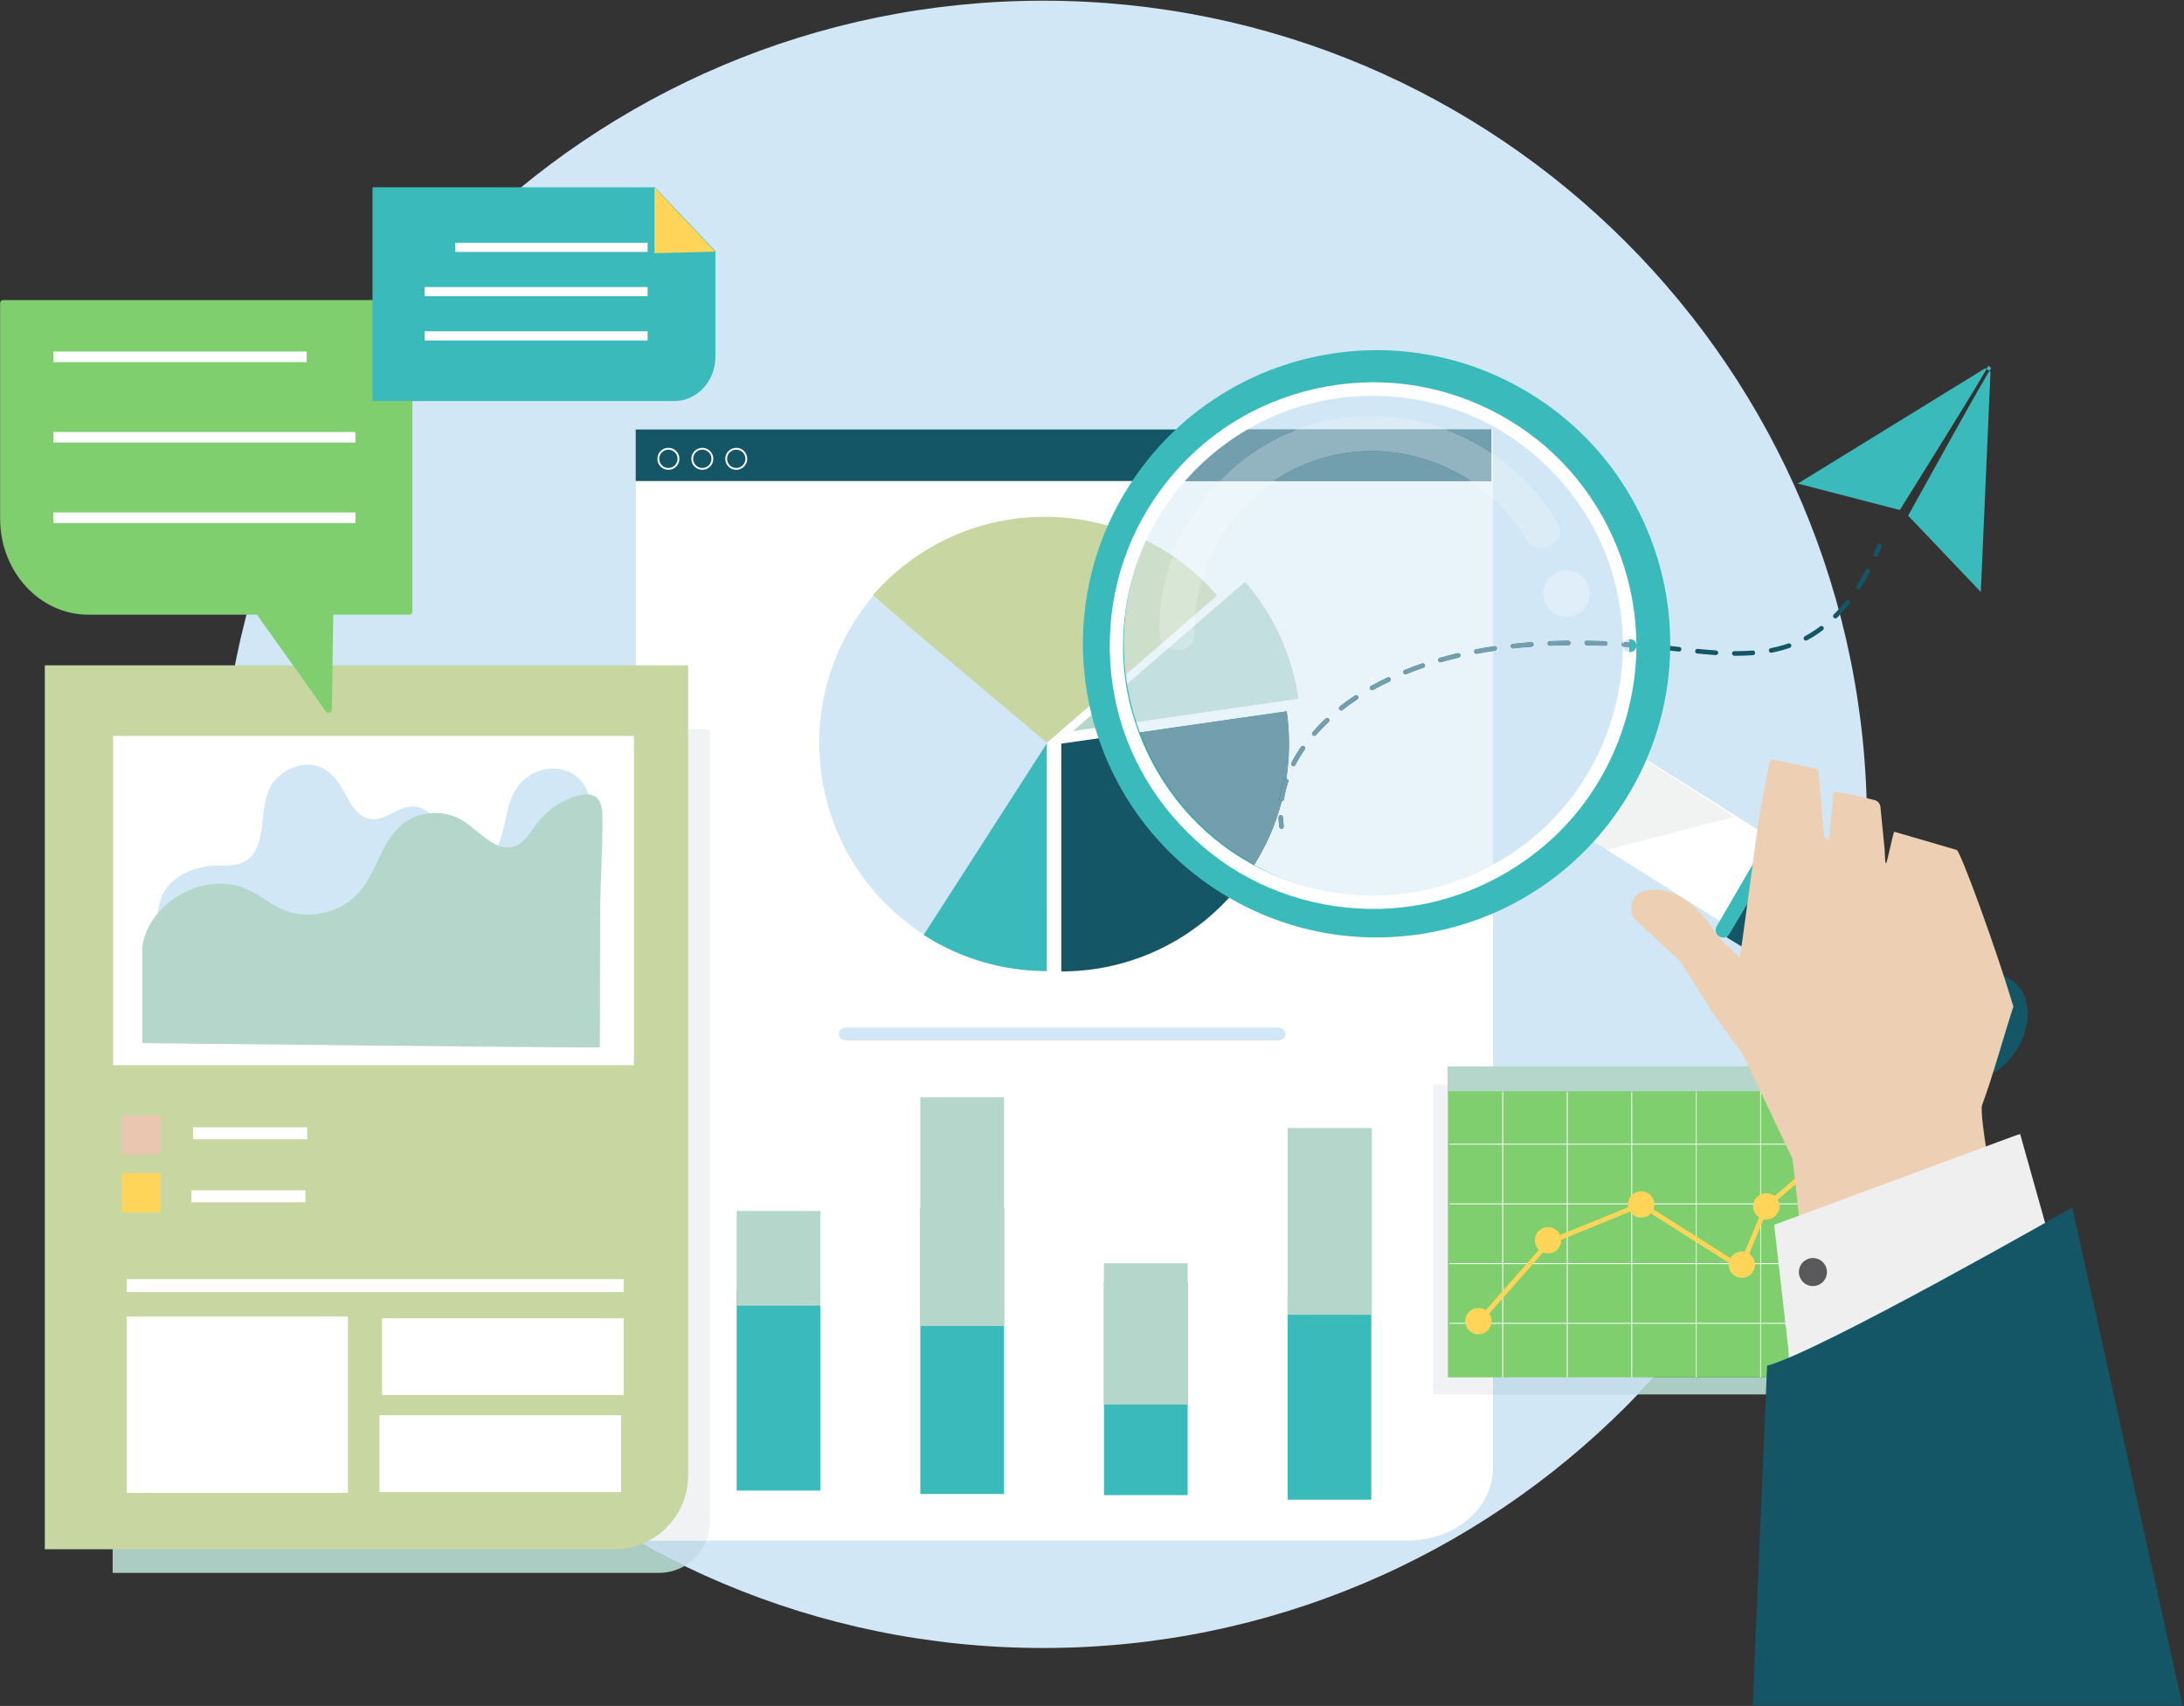 <?xml version="1.0" encoding="UTF-8"?>
<svg width="1412px" height="1103px" viewBox="0 0 1412 1103" version="1.1" xmlns="http://www.w3.org/2000/svg" xmlns:xlink="http://www.w3.org/1999/xlink">
    <rect x="0" y="0" width="1412" height="1103" fill="#333333" stroke="none"/>
    <!-- Generator: Sketch 52.2 (67145) - http://www.bohemiancoding.com/sketch -->
    <title>59914</title>
    <desc>Created with Sketch.</desc>
    <defs>
        <polygon id="path-1" points="0.12 0.088 278.12 0.088 278.12 369.94 0.12 369.94"></polygon>
    </defs>
    <g id="Page-1" stroke="none" stroke-width="1" fill="none" fill-rule="evenodd">
        <g id="59914">
            <path d="M1207.05,533 C1207.05,827.121 968.62,1065.55 674.5,1065.55 C380.379,1065.55 141.947,827.121 141.947,533 C141.947,238.879 380.379,0.447 674.5,0.447 C968.62,0.447 1207.05,238.879 1207.05,533" id="Fill-3" fill="#D1E7F5"></path>
            <path d="M910.39,996.05 L411.12,996.05 L411.12,277.671 L965.24,277.671 L965.24,949.259 C965.24,975.1 940.68,996.05 910.39,996.05" id="Fill-4" fill="#FFFFFF"></path>
            <polygon id="Fill-5" fill="#145566" points="410.991 311.023 964.19 311.023 964.19 277.671 410.991 277.671"></polygon>
            <path d="M825.51,672.75 C832.97,672.75 832.97,664.315 825.51,664.315 C732.952,664.315 640.394,664.315 547.837,664.315 C540.375,664.315 540.375,672.75 547.837,672.75 L825.51,672.75" id="Fill-6" fill="#D1E7F5"></path>
            <path d="M675.533,334.155 C631.04,334.155 591.219,353.859 564.224,384.993 L675.533,481.442 L786.842,384.993 C759.846,353.859 720.025,334.155 675.533,334.155" id="Fill-7" fill="#C8D6A1"></path>
            <path d="M831.92,459.858 L686.143,480.818 L686.143,628.106 C767.553,628.106 833.43,562.23 833.43,480.818 C833.43,473.698 832.9,466.707 831.92,459.858" id="Fill-8" fill="#145566"></path>
            <path d="M564.381,385.481 C511.91,447.726 519.819,540.554 582.066,593.024 C587.51,597.614 593.199,601.712 599.064,605.381 L676.996,480.409 L564.381,385.481" id="Fill-9" fill="#D1E7F5"></path>
            <path d="M676.794,627.895 C649.194,627.902 621.501,620.197 597.171,604.505 L676.809,480.613 L676.794,627.895" id="Fill-10" fill="#3ABABA"></path>
            <path d="M839.41,451.745 C835.34,423.082 823.02,397.108 804.941,376.256 L693.632,472.705 L839.41,451.745" id="Fill-11" fill="#B5D6CA"></path>
            <polygon id="Fill-12" fill="#3ABABA" points="476.266 963.77 530.374 963.77 530.374 833.447 476.266 833.447"></polygon>
            <polygon id="Fill-13" fill="#B5D6CA" points="476.266 844.226 530.374 844.226 530.374 782.982 476.266 782.982"></polygon>
            <polygon id="Fill-14" fill="#3ABABA" points="832.47 969.65 886.58 969.65 886.58 839.327 832.47 839.327"></polygon>
            <polygon id="Fill-15" fill="#B5D6CA" points="832.47 850.106 886.93 850.106 886.93 729.333 832.47 729.333"></polygon>
            <polygon id="Fill-16" fill="#3ABABA" points="713.737 966.71 767.845 966.71 767.845 829.037 713.737 829.037"></polygon>
            <polygon id="Fill-17" fill="#B5D6CA" points="713.737 908.165 767.845 908.165 767.845 816.789 713.737 816.789"></polygon>
            <polygon id="Fill-18" fill="#3ABABA" points="595.002 965.98 649.109 965.98 649.109 781.084 595.002 781.084"></polygon>
            <polygon id="Fill-19" fill="#B5D6CA" points="595.002 857.375 649.109 857.375 649.109 709.49 595.002 709.49"></polygon>
            <path d="M432.126,290.734 C428.857,290.734 426.197,293.394 426.197,296.663 C426.197,299.933 428.857,302.593 432.126,302.593 C435.396,302.593 438.056,299.933 438.056,296.663 C438.056,293.394 435.396,290.734 432.126,290.734 Z M432.126,303.779 C428.203,303.779 425.011,300.587 425.011,296.663 C425.011,292.74 428.203,289.548 432.126,289.548 C436.05,289.548 439.242,292.74 439.242,296.663 C439.242,300.587 436.05,303.779 432.126,303.779 Z" id="Fill-20" fill="#FFFFFF"></path>
            <path d="M454.065,290.734 C450.796,290.734 448.136,293.394 448.136,296.663 C448.136,299.933 450.796,302.593 454.065,302.593 C457.335,302.593 459.995,299.933 459.995,296.663 C459.995,293.394 457.335,290.734 454.065,290.734 Z M454.065,303.779 C450.142,303.779 446.95,300.587 446.95,296.663 C446.95,292.74 450.142,289.548 454.065,289.548 C457.989,289.548 461.181,292.74 461.181,296.663 C461.181,300.587 457.989,303.779 454.065,303.779 Z" id="Fill-21" fill="#FFFFFF"></path>
            <path d="M476.005,290.734 C472.735,290.734 470.075,293.394 470.075,296.663 C470.075,299.933 472.735,302.593 476.005,302.593 C479.274,302.593 481.934,299.933 481.934,296.663 C481.934,293.394 479.274,290.734 476.005,290.734 Z M476.005,303.779 C472.081,303.779 468.889,300.587 468.889,296.663 C468.889,292.74 472.081,289.548 476.005,289.548 C479.928,289.548 483.12,292.74 483.12,296.663 C483.12,300.587 479.928,303.779 476.005,303.779 Z" id="Fill-22" fill="#FFFFFF"></path>
            <path d="M426.039,1016.97 L72.83,1016.97 L72.83,471.468 L145.463,471.468 C143.142,491.652 141.947,512.194 141.947,533 C141.947,731.312 250.345,904.309 411.12,995.97 L411.12,996.05 L411.258,996.05 C421.476,1001.87 431.915,1007.37 442.542,1012.52 C437.695,1015.35 432.056,1016.97 426.039,1016.97" id="Fill-23" fill="#ABCCC3"></path>
            <path d="M442.542,1012.52 C431.915,1007.37 421.476,1001.87 411.258,996.05 L456.62,996.05 C453.917,1003 448.913,1008.8 442.542,1012.52 M411.12,995.97 C250.345,904.309 141.947,731.312 141.947,533 C141.947,512.194 143.142,491.652 145.463,471.468 L411.12,471.468 L411.12,995.97" id="Fill-24" fill="#C5DCEB"></path>
            <path d="M456.62,996.05 L411.12,996.05 L411.12,471.468 L458.838,471.468 L458.838,984.17 C458.838,988.36 458.052,992.37 456.62,996.05" id="Fill-25" fill="#F0F2F4"></path>
            <path d="M397.11,1001.71 L28.972,1001.71 L28.972,430.198 L444.901,430.198 L444.901,953.92 C444.901,980.31 423.504,1001.71 397.11,1001.71" id="Fill-26" fill="#C8D6A1"></path>
            <polygon id="Fill-27" fill="#FFFFFF" points="73.117 688.748 409.821 688.748 409.821 475.832 73.117 475.832"></polygon>
            <path d="M286.41,549.675 C287.806,552.491 290.224,554.9 294.8,556.608 C303.326,559.791 314.788,557.493 319.703,550.355 C327.919,538.421 325.609,521.343 334.45,508.944 C338.037,503.912 343.51,499.831 349.959,497.992 C356.408,496.152 363.809,496.691 369.548,499.852 C378.897,505.002 382.132,515.643 382.223,525.3 C382.398,543.848 379.805,563.021 376.464,581.324 C374.847,590.18 372.358,599.279 365.939,606.277 C357.233,615.767 342.898,619.72 329.19,621.832 C294.504,627.178 258.928,623.91 223.908,620.628 C195.739,617.988 167.57,615.348 139.401,612.708 C131.461,611.964 108.08,613.165 103.326,607.663 C98.684,602.291 102.332,584.083 105.047,578.465 C111.092,565.95 127.629,558.888 143.149,559.682 C178.158,561.474 164.319,524.914 175.524,507.554 C181.477,498.332 194.586,491.704 205.877,495.547 C216.645,499.213 221.142,510.021 226.449,518.991 C229.204,523.648 233.118,528.475 239.007,529.483 C249.019,531.195 257.372,521.018 267.565,521.408 C273.601,521.64 278.736,525.713 281.342,530.475 C284.887,536.952 283.65,544.109 286.41,549.675" id="Fill-28" fill="#D1E7F5"></path>
            <path d="M387.815,677.195 C387.8,677.194 387.87,661.87 387.873,661.028 C387.955,638.16 387.952,615.29 387.98,592.421 C388.007,570.57 389.808,548.727 389.454,526.931 C389.296,516.848 384.94,511.578 374.321,514.283 C363.867,516.945 354.303,523.15 347.723,531.712 C343.266,537.511 339.561,544.773 332.63,547.108 C320.242,551.283 310.106,537.33 298.982,530.465 C287.003,523.074 270.329,524.318 259.581,533.406 C246.592,544.39 243.613,563.38 232.621,576.362 C220.522,590.65 198.545,595.487 181.566,587.599 C174.591,584.358 168.596,579.309 161.721,575.862 C134.453,562.193 96.542,581.861 92.017,612.025 L92.017,674.444 C92.017,674.444 388.365,677.745 387.815,677.195" id="Fill-29" fill="#B5D6CA"></path>
            <polygon id="Fill-30" fill="#EAC5B0" points="78.619 746.516 103.927 746.516 103.927 721.208 78.619 721.208"></polygon>
            <polygon id="Fill-31" fill="#FFD559" points="78.619 783.928 103.927 783.928 103.927 758.62 78.619 758.62"></polygon>
            <polygon id="Fill-32" fill="#FFFFFF" points="124.833 736.613 198.556 736.613 198.556 728.911 124.833 728.911"></polygon>
            <polygon id="Fill-33" fill="#FFFFFF" points="123.733 777.326 197.456 777.326 197.456 769.623 123.733 769.623"></polygon>
            <polygon id="Fill-34" fill="#FFFFFF" points="81.92 835.403 403.219 835.403 403.219 827.081 81.92 827.081"></polygon>
            <polygon id="Fill-35" fill="#FFFFFF" points="81.92 965.28 224.964 965.28 224.964 851.255 81.92 851.255"></polygon>
            <polygon id="Fill-36" fill="#FFFFFF" points="246.971 902.008 403.219 902.008 403.219 852.355 246.971 852.355"></polygon>
            <polygon id="Fill-37" fill="#FFFFFF" points="245.32 964.73 401.569 964.73 401.569 915.075 245.32 915.075"></polygon>
            <path d="M264.78,194.015 L1.904,194.015 C0.891,194.015 0.07,194.909 0.07,196.013 L0.07,335.273 C0.07,369.606 25.613,397.438 57.124,397.438 L166.119,397.438 L210.685,459.964 C211.877,461.636 214.511,460.815 214.541,458.762 L215.456,397.438 L264.78,397.438 C265.793,397.438 266.614,396.543 266.614,395.44 L266.614,196.013 C266.614,194.909 265.793,194.015 264.78,194.015" id="Fill-38" fill="#7FCF6F"></path>
            <polygon id="Fill-39" fill="#FFFFFF" points="34.494 234.117 198.24 234.117 198.24 227.295 34.494 227.295"></polygon>
            <polygon id="Fill-40" fill="#FFFFFF" points="34.494 286.141 229.795 286.141 229.795 279.318 34.494 279.318"></polygon>
            <polygon id="Fill-41" fill="#FFFFFF" points="34.494 338.164 229.795 338.164 229.795 331.341 34.494 331.341"></polygon>
            <path d="M435.812,259.307 L240.835,259.307 L240.835,121.096 L423.413,121.096 L462.515,162.395 L462.515,230.768 C462.515,246.53 450.56,259.307 435.812,259.307" id="Fill-42" fill="#3ABABA"></path>
            <polyline id="Fill-43" fill="#FFD559" points="462.361 162.724 423.105 163.711 423.105 121.096 462.361 162.724"></polyline>
            <polygon id="Fill-44" fill="#FFFFFF" points="294.305 162.889 418.692 162.889 418.692 156.965 294.305 156.965"></polygon>
            <polygon id="Fill-45" fill="#FFFFFF" points="274.6 191.518 418.692 191.518 418.692 185.595 274.6 185.595"></polygon>
            <polygon id="Fill-46" fill="#FFFFFF" points="274.6 220.148 418.692 220.148 418.692 214.224 274.6 214.224"></polygon>
            <path d="M828.54,535.95 C827.8,535.95 827.16,535.406 827.06,534.654 C826.78,532.63 826.6,530.57 826.51,528.534 C826.48,527.706 827.13,527.008 827.95,526.975 C828.78,526.944 829.48,527.587 829.51,528.415 C829.59,530.354 829.76,532.316 830.03,534.245 C830.14,535.066 829.57,535.823 828.75,535.936 L828.54,535.95" id="Fill-47" fill="#145566"></path>
            <path d="M1201.5,381.197 C1201.22,381.197 1200.94,381.119 1200.69,380.958 C1199.99,380.51 1199.79,379.582 1200.24,378.885 C1202.31,375.669 1204.31,372.232 1206.2,368.67 C1206.59,367.938 1207.5,367.661 1208.23,368.048 C1208.96,368.437 1209.24,369.345 1208.85,370.077 C1206.92,373.713 1204.87,377.222 1202.76,380.508 C1202.47,380.953 1201.99,381.197 1201.5,381.197 M1186.62,399.859 C1186.24,399.859 1185.85,399.713 1185.56,399.419 C1184.97,398.833 1184.97,397.883 1185.56,397.298 C1188.25,394.611 1190.88,391.649 1193.38,388.497 C1193.9,387.848 1194.84,387.738 1195.49,388.253 C1196.14,388.767 1196.25,389.711 1195.73,390.36 C1193.16,393.603 1190.45,396.652 1187.68,399.421 C1187.39,399.714 1187,399.859 1186.62,399.859 M1167.58,414.188 C1167.05,414.188 1166.53,413.902 1166.26,413.399 C1165.87,412.669 1166.14,411.76 1166.87,411.367 C1170.24,409.551 1173.56,407.416 1176.72,405.023 C1177.38,404.522 1178.32,404.652 1178.82,405.312 C1179.32,405.973 1179.19,406.913 1178.53,407.414 C1175.25,409.901 1171.8,412.12 1168.29,414.009 C1168.07,414.13 1167.82,414.188 1167.58,414.188 M1002,417.517 C1001.2,417.517 1000.54,416.885 1000.5,416.078 C1000.47,415.25 1001.11,414.552 1001.94,414.518 C1005.86,414.358 1009.89,414.253 1013.94,414.206 C1014.75,414.218 1015.44,414.86 1015.45,415.688 C1015.46,416.517 1014.8,417.196 1013.97,417.206 C1009.96,417.252 1005.95,417.357 1002.06,417.516 L1002,417.517 M1037.87,417.55 L1037.81,417.549 C1033.78,417.393 1029.77,417.285 1025.89,417.227 C1025.06,417.215 1024.4,416.533 1024.41,415.705 C1024.42,414.877 1025.1,414.189 1025.93,414.227 C1029.84,414.285 1033.88,414.394 1037.92,414.551 C1038.75,414.583 1039.4,415.28 1039.36,416.108 C1039.33,416.916 1038.67,417.55 1037.87,417.55 M1061.74,418.985 L1061.62,418.981 C1057.6,418.659 1053.6,418.378 1049.72,418.143 C1048.89,418.093 1048.26,417.382 1048.31,416.555 C1048.36,415.728 1049.07,415.104 1049.9,415.148 C1053.8,415.384 1057.82,415.667 1061.86,415.99 C1062.68,416.056 1063.3,416.779 1063.23,417.605 C1063.17,418.39 1062.51,418.985 1061.74,418.985 M978.16,419.267 C977.4,419.267 976.75,418.698 976.67,417.929 C976.58,417.105 977.17,416.365 978,416.276 C981.9,415.854 985.92,415.491 989.96,415.197 C990.78,415.137 991.5,415.757 991.56,416.583 C991.62,417.409 991,418.128 990.17,418.189 C986.17,418.48 982.19,418.84 978.32,419.258 L978.16,419.267 M1085.54,421.287 L1085.38,421.278 L1081.82,420.89 C1079.05,420.591 1076.28,420.306 1073.5,420.035 C1072.68,419.955 1072.08,419.222 1072.16,418.397 C1072.24,417.573 1072.97,416.967 1073.79,417.05 C1076.58,417.321 1079.37,417.607 1082.14,417.907 L1085.7,418.296 C1086.53,418.386 1087.12,419.127 1087.03,419.95 C1086.95,420.718 1086.3,421.287 1085.54,421.287 M1145.09,422.045 C1144.39,422.045 1143.76,421.547 1143.62,420.83 C1143.46,420.017 1144,419.23 1144.81,419.073 C1148.76,418.309 1152.57,417.295 1156.15,416.059 C1156.93,415.788 1157.79,416.204 1158.06,416.987 C1158.33,417.77 1157.91,418.624 1157.13,418.894 C1153.42,420.177 1149.47,421.227 1145.38,422.018 C1145.28,422.036 1145.19,422.045 1145.09,422.045 M954.51,422.754 C953.8,422.754 953.17,422.253 953.04,421.533 C952.88,420.719 953.42,419.934 954.23,419.78 C958.09,419.048 962.08,418.379 966.08,417.792 C966.9,417.673 967.66,418.238 967.78,419.058 C967.9,419.878 967.34,420.64 966.52,420.76 C962.56,421.341 958.61,422.003 954.79,422.728 C954.69,422.745 954.6,422.754 954.51,422.754 M1109.35,423.548 L1109.25,423.545 C1105.68,423.312 1101.77,422.984 1097.29,422.541 C1096.46,422.46 1095.86,421.726 1095.94,420.901 C1096.02,420.077 1096.76,419.471 1097.58,419.556 C1102.03,419.995 1105.91,420.321 1109.45,420.551 C1110.27,420.605 1110.9,421.319 1110.85,422.145 C1110.79,422.939 1110.13,423.548 1109.35,423.548 M1122.5,424.009 L1121.29,424.004 C1120.46,423.998 1119.79,423.322 1119.8,422.494 C1119.8,421.665 1120.45,420.988 1121.31,421.005 L1122.5,421.009 C1126.21,421.009 1129.79,420.878 1133.13,420.619 C1133.95,420.558 1134.68,421.172 1134.74,421.998 C1134.81,422.824 1134.19,423.546 1133.36,423.61 C1129.94,423.875 1126.29,424.009 1122.5,424.009 M931.25,428.259 C930.6,428.259 930,427.831 929.81,427.173 C929.58,426.377 930.04,425.546 930.84,425.317 C934.63,424.227 938.54,423.204 942.47,422.277 C943.28,422.086 944.09,422.586 944.28,423.392 C944.47,424.198 943.97,425.006 943.16,425.197 C939.28,426.113 935.41,427.124 931.66,428.2 C931.53,428.24 931.39,428.259 931.25,428.259 M908.65,436.044 C908.06,436.044 907.5,435.69 907.26,435.108 C906.95,434.34 907.32,433.465 908.09,433.153 C911.75,431.665 915.55,430.245 919.36,428.933 C920.14,428.664 921,429.081 921.27,429.864 C921.54,430.647 921.12,431.501 920.34,431.77 C916.57,433.064 912.83,434.465 909.22,435.933 C909.03,436.008 908.84,436.044 908.65,436.044 M887.06,446.295 C886.53,446.295 886.02,446.015 885.74,445.518 C885.34,444.792 885.61,443.879 886.34,443.481 C889.82,441.565 893.43,439.721 897.06,437.998 C897.81,437.644 898.71,437.962 899.06,438.711 C899.42,439.459 899.1,440.354 898.35,440.709 C894.77,442.406 891.21,444.223 887.78,446.11 C887.55,446.236 887.3,446.295 887.06,446.295 M867.08,459.409 C866.63,459.409 866.19,459.212 865.9,458.835 C865.39,458.184 865.5,457.241 866.15,456.729 C869.29,454.26 872.6,451.888 875.97,449.679 C876.66,449.225 877.59,449.419 878.05,450.112 C878.5,450.804 878.31,451.734 877.61,452.188 C874.31,454.351 871.08,456.672 868,459.088 C867.73,459.304 867.4,459.409 867.08,459.409 M849.71,475.808 C849.36,475.808 849.01,475.687 848.73,475.439 C848.1,474.895 848.04,473.947 848.58,473.323 C851.18,470.348 854,467.417 856.98,464.61 C857.58,464.043 858.53,464.071 859.1,464.674 C859.67,465.277 859.64,466.226 859.04,466.794 C856.13,469.533 853.37,472.393 850.84,475.294 C850.55,475.634 850.13,475.808 849.71,475.808 M836.19,495.464 C835.96,495.464 835.72,495.41 835.5,495.297 C834.77,494.917 834.48,494.012 834.86,493.276 C836.66,489.78 838.77,486.281 841.13,482.877 C841.6,482.196 842.53,482.027 843.21,482.498 C843.89,482.97 844.06,483.904 843.59,484.585 C841.31,487.883 839.27,491.27 837.52,494.651 C837.26,495.167 836.73,495.464 836.19,495.464 M828.69,518.049 L828.46,518.032 C827.64,517.908 827.08,517.143 827.2,516.324 C827.8,512.385 828.77,508.398 830.09,504.473 C830.36,503.688 831.21,503.266 831.99,503.53 C832.78,503.794 833.2,504.645 832.94,505.43 C831.67,509.191 830.74,513.007 830.17,516.774 C830.06,517.517 829.42,518.049 828.69,518.049" id="Fill-48" fill="#145566"></path>
            <path d="M1212.77,360.05 C1212.57,360.05 1212.36,360.009 1212.17,359.922 C1211.41,359.588 1211.06,358.702 1211.4,357.944 C1212.19,356.162 1212.96,354.317 1213.71,352.461 C1214.02,351.693 1214.9,351.321 1215.66,351.631 C1216.43,351.941 1216.8,352.814 1216.49,353.583 C1215.73,355.469 1214.94,357.344 1214.14,359.156 C1213.9,359.716 1213.35,360.05 1212.77,360.05" id="Fill-49" fill="#145566"></path>
            <path d="M1286.9,240.478 L1280.63,382.745 L1233.66,333.429 C1233.66,333.429 1287.1,236.489 1287.47,238.092 L1285.42,236.381 C1287,235.929 1228.26,329.752 1228.26,329.752 L1162.33,312.669 L1283.61,238.04 L1286.9,240.478" id="Fill-50" fill="#3ABABA"></path>
            <path d="M1203.82,901.609 L1058.87,901.609 C1062.35,897.983 1065.78,894.301 1069.16,890.578 L1096.32,890.578 L1096.32,891.279 L1096.94,891.279 L1096.94,890.578 L1138.01,890.578 L1138.01,891.279 L1138.63,891.279 L1138.63,890.578 L1179.71,890.578 L1179.71,891.279 L1180.33,891.279 L1180.33,890.578 L1203.82,890.578 L1203.82,901.609" id="Fill-51" fill="#ABCCC3"></path>
            <path d="M1058.87,901.609 L965.24,901.609 L965.24,890.578 L971.25,890.578 L971.25,891.279 L971.87,891.279 L971.87,890.578 L1012.94,890.578 L1012.94,891.279 L1013.56,891.279 L1013.56,890.578 L1054.63,890.578 L1054.63,891.279 L1055.25,891.279 L1055.25,890.578 L1069.16,890.578 C1065.78,894.301 1062.35,897.983 1058.87,901.609" id="Fill-52" fill="#C5DCEB"></path>
            <polyline id="Fill-53" fill="#F0F2F4" points="965.24 901.609 926.59 901.609 926.59 701.196 936.07 701.196 936.07 890.578 965.24 890.578 965.24 901.609"></polyline>
            <polygon id="Fill-54" fill="#7FCF6F" points="936.07 890.578 1215.17 890.578 1215.17 689.568 936.07 689.568"></polygon>
            <polygon id="Fill-55" fill="#B5D6CA" points="936.07 705.569 1214.79 705.569 1214.79 689.568 936.07 689.568"></polygon>
            <path d="M1179.71,891.279 L1180.33,891.279 L1180.33,890.578 L1179.71,890.578 L1179.71,891.279 Z M1138.01,891.279 L1138.63,891.279 L1138.63,890.578 L1138.01,890.578 L1138.01,891.279 Z M1096.32,891.279 L1096.94,891.279 L1096.94,890.578 L1096.32,890.578 L1096.32,891.279 Z" id="Fill-56" fill="#A7C7BE"></path>
            <path d="M1054.63,891.279 L1055.25,891.279 L1055.25,890.578 L1054.63,890.578 L1054.63,891.279 Z M1012.94,891.279 L1013.56,891.279 L1013.56,890.578 L1012.94,890.578 L1012.94,891.279 Z M971.25,891.279 L971.87,891.279 L971.87,890.578 L971.25,890.578 L971.25,891.279 Z" id="Fill-57" fill="#C0D6E5"></path>
            <path d="M1180.33,890.578 L1179.71,890.578 L1179.71,855.933 L1138.63,855.933 L1138.63,890.578 L1138.01,890.578 L1138.01,855.933 L1096.94,855.933 L1096.94,890.578 L1096.32,890.578 L1096.32,855.933 L1055.25,855.933 L1055.25,890.578 L1054.63,890.578 L1054.63,855.933 L1013.56,855.933 L1013.56,890.578 L1012.94,890.578 L1012.94,855.933 L971.87,855.933 L971.87,890.578 L971.25,890.578 L971.25,855.933 L937.04,855.933 L937.04,855.313 L971.25,855.313 L971.25,817.327 L937.04,817.327 L937.04,816.707 L971.25,816.707 L971.25,778.721 L937.04,778.721 L937.04,778.101 L971.25,778.101 L971.25,740.115 L937.04,740.115 L937.04,739.495 L971.25,739.495 L971.25,705.876 L971.87,705.876 L971.87,739.495 L1012.94,739.495 L1012.94,705.876 L1013.56,705.876 L1013.56,739.495 L1054.63,739.495 L1054.63,705.876 L1055.25,705.876 L1055.25,739.495 L1096.32,739.495 L1096.32,705.876 L1096.94,705.876 L1096.94,739.495 L1138.01,739.495 L1138.01,705.876 L1138.63,705.876 L1138.63,739.495 L1179.71,739.495 L1179.71,705.876 L1180.33,705.876 L1180.33,739.495 L1214.59,739.495 L1214.59,740.115 L1180.33,740.115 L1180.33,778.101 L1214.59,778.101 L1214.59,778.721 L1180.33,778.721 L1180.33,816.707 L1214.59,816.707 L1214.59,817.327 L1180.33,817.327 L1180.33,855.313 L1214.59,855.313 L1214.59,855.933 L1180.33,855.933 L1180.33,890.578 Z M1138.63,855.313 L1179.71,855.313 L1179.71,817.327 L1138.63,817.327 L1138.63,855.313 Z M1096.94,855.313 L1138.01,855.313 L1138.01,817.327 L1096.94,817.327 L1096.94,855.313 Z M1055.25,855.313 L1096.32,855.313 L1096.32,817.327 L1055.25,817.327 L1055.25,855.313 Z M1013.56,855.313 L1054.63,855.313 L1054.63,817.327 L1013.56,817.327 L1013.56,855.313 Z M971.87,855.313 L1012.94,855.313 L1012.94,817.327 L971.87,817.327 L971.87,855.313 Z M1138.63,816.707 L1179.71,816.707 L1179.71,778.721 L1138.63,778.721 L1138.63,816.707 Z M1096.94,816.707 L1138.01,816.707 L1138.01,778.721 L1096.94,778.721 L1096.94,816.707 Z M1055.25,816.707 L1096.32,816.707 L1096.32,778.721 L1055.25,778.721 L1055.25,816.707 Z M1013.56,816.707 L1054.63,816.707 L1054.63,778.721 L1013.56,778.721 L1013.56,816.707 Z M971.87,816.707 L1012.94,816.707 L1012.94,778.721 L971.87,778.721 L971.87,816.707 Z M1138.63,778.101 L1179.71,778.101 L1179.71,740.115 L1138.63,740.115 L1138.63,778.101 Z M1096.94,778.101 L1138.01,778.101 L1138.01,740.115 L1096.94,740.115 L1096.94,778.101 Z M1055.25,778.101 L1096.32,778.101 L1096.32,740.115 L1055.25,740.115 L1055.25,778.101 Z M1013.56,778.101 L1054.63,778.101 L1054.63,740.115 L1013.56,740.115 L1013.56,778.101 Z M971.87,778.101 L1012.94,778.101 L1012.94,740.115 L971.87,740.115 L971.87,778.101 Z" id="Fill-58" fill="#F8F8F8"></path>
            <path d="M1185.14,731.338 C1180.44,731.338 1176.62,735.151 1176.62,739.854 C1176.62,742.227 1177.6,744.372 1179.16,745.916 C1169.29,754.42 1159.41,762.924 1149.54,771.427 C1148.79,772.074 1148.04,772.721 1147.28,773.367 C1145.82,772.192 1143.97,771.485 1141.95,771.485 C1137.25,771.485 1133.43,775.298 1133.43,780.001 C1133.43,782.995 1134.98,785.622 1137.32,787.141 C1135.15,792.349 1132.99,797.556 1130.83,802.764 C1129.91,804.985 1128.98,807.205 1128.06,809.426 C1127.44,809.282 1126.8,809.199 1126.14,809.199 C1122.99,809.199 1120.25,810.906 1118.78,813.439 C1109.24,807.41 1099.7,801.38 1090.16,795.349 C1083.09,790.882 1076.02,786.413 1068.95,781.946 C1069.34,780.967 1069.56,779.903 1069.56,778.784 C1069.56,774.081 1065.75,770.268 1061.05,770.268 C1056.35,770.268 1052.53,774.081 1052.53,778.784 C1052.53,779.38 1052.6,779.962 1052.71,780.523 C1039.33,785.984 1025.95,791.445 1012.58,796.905 C1011.26,797.441 1009.95,797.976 1008.64,798.512 C1007.33,795.495 1004.33,793.383 1000.83,793.383 C996.13,793.383 992.31,797.196 992.31,801.899 C992.31,804.341 993.35,806.536 994.99,808.09 C993.01,810.345 991.02,812.599 989.03,814.855 C979.55,825.621 970.06,836.387 960.58,847.152 C959.22,846.233 957.58,845.696 955.82,845.696 C951.11,845.696 947.3,849.509 947.3,854.212 C947.3,858.915 951.11,862.727 955.82,862.727 C960.52,862.727 964.33,858.915 964.33,854.212 C964.33,852.394 963.76,850.713 962.79,849.33 C970.89,840.138 978.98,830.946 987.08,821.753 C990.6,817.765 994.11,813.775 997.62,809.786 C998.61,810.189 999.69,810.415 1000.83,810.415 C1005.53,810.415 1009.34,806.602 1009.34,801.899 C1009.34,801.785 1009.33,801.673 1009.33,801.559 C1009.52,801.48 1009.71,801.401 1009.91,801.322 C1024.57,795.339 1039.22,789.356 1053.88,783.373 C1055.4,785.733 1058.04,787.301 1061.05,787.301 C1063.52,787.301 1065.74,786.243 1067.29,784.564 C1073.7,788.616 1080.11,792.668 1086.52,796.721 C1096.92,803.294 1107.32,809.868 1117.72,816.442 C1117.66,816.858 1117.62,817.281 1117.62,817.715 C1117.62,822.418 1121.43,826.231 1126.14,826.231 C1130.84,826.231 1134.65,822.418 1134.65,817.715 C1134.65,814.771 1133.16,812.177 1130.89,810.648 C1133.98,803.206 1137.07,795.766 1140.16,788.325 C1140.74,788.449 1141.34,788.517 1141.95,788.517 C1146.65,788.517 1150.47,784.704 1150.47,780.001 C1150.47,778.435 1150.04,776.974 1149.3,775.714 C1151.05,774.209 1152.79,772.704 1154.54,771.2 C1162.02,764.757 1169.51,758.315 1176.99,751.872 C1178.6,750.482 1180.22,749.092 1181.83,747.703 C1182.85,748.132 1183.97,748.37 1185.14,748.37 C1189.84,748.37 1193.66,744.557 1193.66,739.854 C1193.66,735.151 1189.84,731.338 1185.14,731.338" id="Fill-59" fill="#FFD559"></path>
            <polyline id="Fill-60" fill="#FFFFFF" points="1238.76 600.903 1205.36 654.401 1015.84 535.008 1049.24 481.51 1238.76 600.903"></polyline>
            <path d="M1304.05,678.406 L1303.66,679.023 C1293.13,695.898 1274.32,703.173 1261.67,695.272 L1116.19,605.979 L1154.42,541.685 L1300.21,633.542 C1312.86,641.444 1314.58,661.53 1304.05,678.406" id="Fill-61" fill="#145566"></path>
            <polyline id="Fill-62" fill="#C6DBE9" points="1038.28 549.665 1032.94 545.78 1038.87 549.512 1038.28 549.665"></polyline>
            <path d="M1038.87,549.512 L1032.94,545.78 L1030.48,543.989 C1038,535.702 1044.88,526.631 1051.02,516.807 C1056.11,508.648 1060.51,500.245 1064.23,491.681 L1121.32,528.11 L1038.87,549.512" id="Fill-63" fill="#F1F2F2"></path>
            <path d="M1028.52,502.758 C980.75,579.266 880.01,602.567 803.503,554.803 C726.996,507.039 703.694,406.298 751.458,329.791 C799.221,253.283 899.96,229.982 976.47,277.745 C1052.98,325.509 1076.28,426.251 1028.52,502.758 M990.52,255.243 C901.58,199.721 784.478,226.808 728.956,315.742 C673.434,404.677 700.52,521.783 789.455,577.306 C878.39,632.828 995.5,605.741 1051.02,516.807 C1106.54,427.872 1079.45,310.765 990.52,255.243" id="Fill-64" fill="#3ABABA"></path>
            <path d="M965.24,561.238 L965.24,420.95 C965.67,420.886 966.09,420.823 966.52,420.76 C967.34,420.64 967.9,419.878 967.78,419.058 C967.67,418.312 967.03,417.776 966.3,417.776 C966.23,417.776 966.15,417.781 966.08,417.792 C965.8,417.833 965.52,417.874 965.24,417.916 L965.24,322.265 C973.54,329.854 980.79,338.722 986.66,348.722 C989.02,352.76 992.69,354.437 996.34,354.437 C1004.16,354.437 1011.93,346.762 1006.85,338.11 C996.21,319.942 981.88,304.847 965.24,293.448 L965.24,277.671 L934.78,277.671 C919.46,271.987 903.12,268.98 886.48,268.98 C876.93,268.98 867.28,269.971 857.67,272.017 C851.05,273.425 844.63,275.325 838.43,277.671 L803.555,277.671 C829.57,261.476 859.66,252.948 890.12,252.944 C890.13,252.944 890.14,252.944 890.14,252.944 C890.15,252.944 890.15,252.944 890.15,252.944 C919.26,252.948 948.73,260.73 975.33,277.04 C975.47,277.126 975.61,277.212 975.75,277.299 C975.79,277.325 975.83,277.35 975.88,277.376 C976,277.451 976.12,277.527 976.24,277.603 C976.32,277.65 976.4,277.699 976.47,277.745 C1025.75,308.513 1052.96,361.27 1053.31,415.365 C1052.17,415.289 1051.03,415.217 1049.9,415.148 C1049.87,415.147 1049.84,415.146 1049.82,415.146 C1049.03,415.146 1048.36,415.756 1048.31,416.555 C1048.26,417.382 1048.89,418.093 1049.72,418.143 C1050.9,418.215 1052.1,418.291 1053.31,418.371 C1052.96,447.271 1044.94,476.449 1028.52,502.758 C1028.49,502.805 1028.45,502.858 1028.42,502.905 C1028.37,502.998 1028.31,503.09 1028.25,503.184 C1028.2,503.263 1028.15,503.342 1028.1,503.421 C1028.09,503.444 1028.07,503.467 1028.06,503.49 C1012.02,528.878 990.13,548.346 965.24,561.238 M990.07,415.193 C990.03,415.193 989.99,415.194 989.96,415.197 C985.92,415.491 981.9,415.854 978,416.276 C977.17,416.365 976.58,417.105 976.67,417.929 C976.75,418.698 977.4,419.267 978.16,419.267 L978.32,419.258 C982.19,418.84 986.17,418.48 990.17,418.189 C991,418.128 991.62,417.409 991.56,416.583 C991.5,415.794 990.85,415.193 990.07,415.193 M1025.87,414.226 C1025.06,414.226 1024.42,414.899 1024.41,415.705 C1024.4,416.533 1025.06,417.215 1025.89,417.227 C1029.77,417.285 1033.78,417.393 1037.81,417.549 L1037.87,417.55 C1038.67,417.55 1039.33,416.916 1039.36,416.108 C1039.4,415.28 1038.75,414.583 1037.92,414.551 C1033.88,414.394 1029.84,414.285 1025.93,414.227 C1025.91,414.226 1025.89,414.226 1025.87,414.226 M1013.94,414.206 C1009.89,414.253 1005.86,414.358 1001.94,414.518 C1001.11,414.552 1000.47,415.25 1000.5,416.078 C1000.54,416.885 1001.2,417.517 1002,417.517 L1002.06,417.516 C1005.95,417.357 1009.96,417.252 1013.97,417.206 C1014.8,417.196 1015.46,416.517 1015.45,415.688 C1015.44,414.86 1014.75,414.218 1013.94,414.206 M1012.8,368.753 C1007.79,368.753 1002.89,371.26 1000.04,375.824 C995.65,382.864 997.79,392.132 1004.83,396.527 C1007.31,398.072 1010.06,398.809 1012.78,398.809 C1017.79,398.809 1022.69,396.303 1025.54,391.738 C1029.93,384.699 1027.79,375.43 1020.75,371.035 C1018.27,369.49 1015.52,368.753 1012.8,368.753" id="Fill-65" fill="#D1E7F5"></path>
            <path d="M889.83,579.605 C889.83,579.605 889.83,579.605 889.82,579.605 C862.98,579.601 835.83,572.985 810.918,559.17 C818.81,546.616 824.86,532.782 828.69,518.049 C829.42,518.046 830.06,517.515 830.17,516.774 C830.74,513.007 831.67,509.191 832.94,505.43 C833.2,504.645 832.78,503.794 831.99,503.53 C831.9,503.498 831.8,503.476 831.7,503.463 C832.84,496.082 833.43,488.52 833.43,480.818 C833.43,473.698 832.9,466.707 831.92,459.858 L737.025,473.502 C736.198,471.286 735.418,469.05 734.688,466.802 L839.41,451.745 C835.34,423.082 823.02,397.108 804.941,376.256 L772.334,404.51 C772.405,402.055 772.552,399.609 772.774,397.183 L786.842,384.993 C783.746,381.422 780.484,378.005 777.063,374.747 C784.705,348.796 801.13,326.123 823.51,311.023 L950.82,311.023 C955.89,314.374 960.72,318.129 965.24,322.265 L965.24,417.916 C961.52,418.473 957.82,419.099 954.23,419.78 C953.42,419.934 952.88,420.719 953.04,421.533 C953.17,422.253 953.8,422.754 954.51,422.754 C954.6,422.754 954.69,422.745 954.79,422.728 C958.2,422.081 961.71,421.484 965.24,420.95 L965.24,561.238 C941.96,573.299 916.04,579.601 889.85,579.605 C889.84,579.605 889.84,579.605 889.83,579.605 M828.01,526.974 C827.99,526.974 827.97,526.975 827.95,526.975 C827.13,527.008 826.48,527.706 826.51,528.534 C826.6,530.57 826.78,532.63 827.06,534.654 C827.16,535.406 827.8,535.95 828.54,535.95 L828.75,535.936 C829.57,535.823 830.14,535.066 830.03,534.245 C829.76,532.316 829.59,530.354 829.51,528.415 C829.48,527.606 828.82,526.974 828.01,526.974 M842.36,482.231 C841.88,482.231 841.42,482.457 841.13,482.877 C838.77,486.281 836.66,489.78 834.86,493.276 C834.48,494.012 834.77,494.917 835.5,495.297 C835.72,495.41 835.96,495.464 836.19,495.464 C836.73,495.464 837.26,495.167 837.52,494.651 C839.27,491.27 841.31,487.883 843.59,484.585 C844.06,483.904 843.89,482.97 843.21,482.498 C842.95,482.318 842.66,482.231 842.36,482.231 M858.01,464.202 C857.64,464.202 857.27,464.338 856.98,464.61 C854,467.417 851.18,470.348 848.58,473.323 C848.04,473.947 848.1,474.895 848.73,475.439 C849.01,475.687 849.36,475.808 849.71,475.808 C850.13,475.808 850.55,475.634 850.84,475.294 C853.37,472.393 856.13,469.533 859.04,466.794 C859.64,466.226 859.67,465.277 859.1,464.674 C858.81,464.36 858.41,464.202 858.01,464.202 M876.79,449.434 C876.51,449.434 876.22,449.513 875.97,449.679 C872.6,451.888 869.29,454.26 866.15,456.729 C865.5,457.241 865.39,458.184 865.9,458.835 C866.19,459.212 866.63,459.409 867.08,459.409 C867.4,459.409 867.73,459.304 868,459.088 C871.08,456.672 874.31,454.351 877.61,452.188 C878.31,451.734 878.5,450.804 878.05,450.112 C877.76,449.672 877.28,449.434 876.79,449.434 M897.7,437.853 C897.49,437.853 897.27,437.9 897.06,437.998 C893.43,439.721 889.82,441.565 886.34,443.481 C885.61,443.879 885.34,444.792 885.74,445.518 C886.02,446.015 886.53,446.295 887.06,446.295 C887.3,446.295 887.55,446.236 887.78,446.11 C891.21,444.223 894.77,442.406 898.35,440.709 C899.1,440.354 899.42,439.459 899.06,438.711 C898.8,438.17 898.27,437.853 897.7,437.853 M919.85,428.851 C919.69,428.851 919.52,428.878 919.36,428.933 C915.55,430.245 911.75,431.665 908.09,433.153 C907.32,433.465 906.95,434.34 907.26,435.108 C907.5,435.69 908.06,436.044 908.65,436.044 C908.84,436.044 909.03,436.008 909.22,435.933 C912.83,434.465 916.57,433.064 920.34,431.77 C921.12,431.501 921.54,430.647 921.27,429.864 C921.05,429.242 920.47,428.851 919.85,428.851 M942.82,422.236 C942.7,422.236 942.59,422.249 942.47,422.277 C938.54,423.204 934.63,424.227 930.84,425.317 C930.04,425.546 929.58,426.377 929.81,427.173 C930,427.831 930.6,428.259 931.25,428.259 C931.39,428.259 931.53,428.24 931.66,428.2 C935.41,427.124 939.28,426.113 943.16,425.197 C943.97,425.006 944.47,424.198 944.28,423.392 C944.11,422.702 943.5,422.236 942.82,422.236 M728.758,442.269 C728.427,440.218 728.132,438.148 727.879,436.085 L751.542,415.581 C752.605,417.066 754.013,418.213 755.596,419.014 L728.758,442.269 M758.153,359.493 C752.674,355.772 746.932,352.412 740.957,349.444 C743.968,342.753 747.464,336.188 751.458,329.791 C751.624,329.525 751.792,329.258 751.959,328.994 C751.98,328.961 751.996,328.935 752.017,328.902 C756.024,322.572 760.4,316.605 765.093,311.023 L788.43,311.023 C775.256,324.847 764.902,341.374 758.153,359.493 M965.24,293.448 C964.89,293.208 964.54,292.968 964.19,292.731 L964.19,277.671 L934.78,277.671 L965.24,277.671 L965.24,293.448" id="Fill-66" fill="#E8F3FA"></path>
            <path d="M950.82,311.023 L823.51,311.023 C833.16,304.507 843.92,299.403 855.57,296.053 C865.85,293.095 876.33,291.674 886.7,291.674 C909.53,291.674 931.9,298.543 950.82,311.023 M788.43,311.023 L765.093,311.023 C776.292,297.7 789.313,286.537 803.555,277.671 L838.43,277.671 C819.26,284.936 802.286,296.484 788.43,311.023 M964.19,292.731 C955,286.561 945.12,281.507 934.78,277.671 L964.19,277.671 L964.19,292.731" id="Fill-67" fill="#739EAE"></path>
            <path d="M727.879,436.085 C727.066,429.47 726.656,422.804 726.656,416.113 C726.657,393.605 731.31,370.885 740.957,349.444 C746.932,352.412 752.674,355.772 758.153,359.493 C754.276,369.905 751.589,380.842 750.242,392.094 C749.57,397.711 749.404,403.378 749.492,409.03 C749.533,411.667 750.304,413.853 751.542,415.581 L727.879,436.085 M772.774,397.183 C773.476,389.512 774.927,382 777.063,374.747 C780.484,378.005 783.746,381.422 786.842,384.993 L772.774,397.183" id="Fill-68" fill="#CDDFCB"></path>
            <path d="M810.918,559.17 C808.424,557.787 805.95,556.331 803.503,554.803 C771.759,534.985 749.174,506.046 737.025,473.502 L831.92,459.858 C832.9,466.707 833.43,473.698 833.43,480.818 C833.43,488.52 832.84,496.082 831.7,503.463 C831.64,503.455 831.58,503.451 831.52,503.451 C830.89,503.451 830.31,503.847 830.09,504.473 C828.77,508.398 827.8,512.385 827.2,516.324 C827.08,517.143 827.64,517.908 828.46,518.032 L828.69,518.049 C824.86,532.782 818.81,546.616 810.918,559.17" id="Fill-69" fill="#739EAE"></path>
            <path d="M734.688,466.802 C732.084,458.785 730.102,450.587 728.758,442.269 L755.596,419.014 C757.412,419.933 759.46,420.398 761.483,420.398 C767.041,420.399 772.411,416.895 772.3,409.695 C772.273,407.96 772.285,406.233 772.334,404.51 L804.941,376.256 C823.02,397.108 835.34,423.082 839.41,451.745 L734.688,466.802" id="Fill-70" fill="#C3DFE0"></path>
            <path d="M828.54,535.95 C827.8,535.95 827.16,535.406 827.06,534.654 C826.78,532.63 826.6,530.57 826.51,528.534 C826.48,527.706 827.13,527.008 827.95,526.975 C827.97,526.975 827.99,526.974 828.01,526.974 C828.82,526.974 829.48,527.606 829.51,528.415 C829.59,530.354 829.76,532.316 830.03,534.245 C830.14,535.066 829.57,535.823 828.75,535.936 L828.54,535.95" id="Fill-71" fill="#739EAE"></path>
            <path d="M828.69,518.049 L828.46,518.032 C827.64,517.908 827.08,517.143 827.2,516.324 C827.8,512.385 828.77,508.398 830.09,504.473 C830.31,503.847 830.89,503.451 831.52,503.451 C831.58,503.451 831.64,503.455 831.7,503.463 C831.8,503.476 831.9,503.498 831.99,503.53 C832.78,503.794 833.2,504.645 832.94,505.43 C831.67,509.191 830.74,513.007 830.17,516.774 C830.06,517.515 829.42,518.046 828.69,518.049 M836.19,495.464 C835.96,495.464 835.72,495.41 835.5,495.297 C834.77,494.917 834.48,494.012 834.86,493.276 C836.66,489.78 838.77,486.281 841.13,482.877 C841.42,482.457 841.88,482.231 842.36,482.231 C842.66,482.231 842.95,482.318 843.21,482.498 C843.89,482.97 844.06,483.904 843.59,484.585 C841.31,487.883 839.27,491.27 837.52,494.651 C837.26,495.167 836.73,495.464 836.19,495.464 M849.71,475.808 C849.36,475.808 849.01,475.687 848.73,475.439 C848.1,474.895 848.04,473.947 848.58,473.323 C851.18,470.348 854,467.417 856.98,464.61 C857.27,464.338 857.64,464.202 858.01,464.202 C858.41,464.202 858.81,464.36 859.1,464.674 C859.67,465.277 859.64,466.226 859.04,466.794 C856.13,469.533 853.37,472.393 850.84,475.294 C850.55,475.634 850.13,475.808 849.71,475.808 M867.08,459.409 C866.63,459.409 866.19,459.212 865.9,458.835 C865.39,458.184 865.5,457.241 866.15,456.729 C869.29,454.26 872.6,451.888 875.97,449.679 C876.22,449.513 876.51,449.434 876.79,449.434 C877.28,449.434 877.76,449.672 878.05,450.112 C878.5,450.804 878.31,451.734 877.61,452.188 C874.31,454.351 871.08,456.672 868,459.088 C867.73,459.304 867.4,459.409 867.08,459.409 M887.06,446.295 C886.53,446.295 886.02,446.015 885.74,445.518 C885.34,444.792 885.61,443.879 886.34,443.481 C889.82,441.565 893.43,439.721 897.06,437.998 C897.27,437.9 897.49,437.853 897.7,437.853 C898.27,437.853 898.8,438.17 899.06,438.711 C899.42,439.459 899.1,440.354 898.35,440.709 C894.77,442.406 891.21,444.223 887.78,446.11 C887.55,446.236 887.3,446.295 887.06,446.295 M908.65,436.044 C908.06,436.044 907.5,435.69 907.26,435.108 C906.95,434.34 907.32,433.465 908.09,433.153 C911.75,431.665 915.55,430.245 919.36,428.933 C919.52,428.878 919.69,428.851 919.85,428.851 C920.47,428.851 921.05,429.242 921.27,429.864 C921.54,430.647 921.12,431.501 920.34,431.77 C916.57,433.064 912.83,434.465 909.22,435.933 C909.03,436.008 908.84,436.044 908.65,436.044 M931.25,428.259 C930.6,428.259 930,427.831 929.81,427.173 C929.58,426.377 930.04,425.546 930.84,425.317 C934.63,424.227 938.54,423.204 942.47,422.277 C942.59,422.249 942.7,422.236 942.82,422.236 C943.5,422.236 944.11,422.702 944.28,423.392 C944.47,424.198 943.97,425.006 943.16,425.197 C939.28,426.113 935.41,427.124 931.66,428.2 C931.53,428.24 931.39,428.259 931.25,428.259 M954.51,422.754 C953.8,422.754 953.17,422.253 953.04,421.533 C952.88,420.719 953.42,419.934 954.23,419.78 C957.82,419.099 961.52,418.473 965.24,417.916 C965.52,417.874 965.8,417.833 966.08,417.792 C966.15,417.781 966.23,417.776 966.3,417.776 C967.03,417.776 967.67,418.312 967.78,419.058 C967.9,419.878 967.34,420.64 966.52,420.76 C966.09,420.823 965.67,420.886 965.24,420.95 C961.71,421.484 958.2,422.081 954.79,422.728 C954.69,422.745 954.6,422.754 954.51,422.754 M978.16,419.267 C977.4,419.267 976.75,418.698 976.67,417.929 C976.58,417.105 977.17,416.365 978,416.276 C981.9,415.854 985.92,415.491 989.96,415.197 C989.99,415.194 990.03,415.193 990.07,415.193 C990.85,415.193 991.5,415.794 991.56,416.583 C991.62,417.409 991,418.128 990.17,418.189 C986.17,418.48 982.19,418.84 978.32,419.258 L978.16,419.267 M1053.31,418.371 C1052.1,418.291 1050.9,418.215 1049.72,418.143 C1048.89,418.093 1048.26,417.382 1048.31,416.555 C1048.36,415.756 1049.03,415.146 1049.82,415.146 C1049.84,415.146 1049.87,415.147 1049.9,415.148 C1051.03,415.217 1052.17,415.289 1053.31,415.365 C1053.32,415.724 1053.32,416.077 1053.32,416.436 C1053.32,417.082 1053.31,417.725 1053.31,418.371 M1037.87,417.55 L1037.81,417.549 C1033.78,417.393 1029.77,417.285 1025.89,417.227 C1025.06,417.215 1024.4,416.533 1024.41,415.705 C1024.42,414.899 1025.06,414.226 1025.87,414.226 C1025.89,414.226 1025.91,414.226 1025.93,414.227 C1029.84,414.285 1033.88,414.394 1037.92,414.551 C1038.75,414.583 1039.4,415.28 1039.36,416.108 C1039.33,416.916 1038.67,417.55 1037.87,417.55 M1002,417.517 C1001.2,417.517 1000.54,416.885 1000.5,416.078 C1000.47,415.25 1001.11,414.552 1001.94,414.518 C1005.86,414.358 1009.89,414.253 1013.94,414.206 C1014.75,414.218 1015.44,414.86 1015.45,415.688 C1015.46,416.517 1014.8,417.196 1013.97,417.206 C1009.96,417.252 1005.95,417.357 1002.06,417.516 L1002,417.517" id="Fill-72" fill="#739EAE"></path>
            <path d="M889.85,579.605 C916.04,579.601 941.96,573.299 965.24,561.238 C990.13,548.346 1012.02,528.878 1028.06,503.49 C997.02,552.635 944.05,579.602 889.85,579.605 M803.503,554.803 C753.893,523.831 726.654,470.584 726.656,416.113 C726.656,422.804 727.066,429.47 727.879,436.085 C728.132,438.148 728.427,440.218 728.758,442.269 C730.102,450.587 732.084,458.785 734.688,466.802 C735.418,469.05 736.198,471.286 737.025,473.502 C749.174,506.046 771.759,534.985 803.503,554.803 M1028.1,503.421 C1028.15,503.342 1028.2,503.263 1028.25,503.184 C1028.2,503.263 1028.15,503.342 1028.1,503.421 M1028.42,502.905 C1028.45,502.858 1028.49,502.805 1028.52,502.758 C1044.94,476.449 1052.96,447.271 1053.31,418.371 C1053.31,417.725 1053.32,417.082 1053.32,416.436 C1053.32,445.969 1045.31,475.861 1028.52,502.758 C1028.49,502.805 1028.45,502.858 1028.42,502.905 M751.458,329.791 C751.624,329.525 751.792,329.258 751.959,328.994 C751.792,329.258 751.624,329.525 751.458,329.791 M752.017,328.902 C783.065,279.863 835.99,252.947 890.12,252.944 C859.66,252.948 829.57,261.476 803.555,277.671 C789.313,286.537 776.292,297.7 765.093,311.023 C760.4,316.605 756.024,322.572 752.017,328.902 M976.24,277.603 C976.12,277.527 976,277.451 975.88,277.376 C976,277.451 976.12,277.527 976.24,277.603 M975.75,277.299 C975.61,277.212 975.47,277.126 975.33,277.04 C975.47,277.126 975.61,277.212 975.75,277.299" id="Fill-73" fill="#86D1D8"></path>
            <path d="M996.34,354.437 C992.69,354.437 989.02,352.76 986.66,348.722 C980.79,338.722 973.54,329.854 965.24,322.265 L965.24,293.448 C981.88,304.847 996.21,319.942 1006.85,338.11 C1011.93,346.762 1004.16,354.437 996.34,354.437 M934.78,277.671 L838.43,277.671 C844.63,275.325 851.05,273.425 857.67,272.017 C867.28,269.971 876.93,268.98 886.48,268.98 C903.12,268.98 919.46,271.987 934.78,277.671" id="Fill-74" fill="#DBECF7"></path>
            <path d="M755.596,419.014 C754.013,418.213 752.605,417.066 751.542,415.581 L772.774,397.183 C772.552,399.609 772.405,402.055 772.334,404.51 L755.596,419.014 M777.063,374.747 C771.2,369.165 764.873,364.057 758.153,359.493 C764.902,341.374 775.256,324.847 788.43,311.023 L823.51,311.023 C801.13,326.123 784.705,348.796 777.063,374.747 M965.24,322.265 C960.72,318.129 955.89,314.374 950.82,311.023 L964.19,311.023 L964.19,292.731 C964.54,292.968 964.89,293.208 965.24,293.448 L965.24,322.265" id="Fill-75" fill="#EDF6FB"></path>
            <path d="M964.19,311.023 L950.82,311.023 C931.9,298.543 909.53,291.674 886.7,291.674 C876.33,291.674 865.85,293.095 855.57,296.053 C843.92,299.403 833.16,304.507 823.51,311.023 L788.43,311.023 C802.286,296.484 819.26,284.936 838.43,277.671 L934.78,277.671 C945.12,281.507 955,286.561 964.19,292.731 L964.19,311.023" id="Fill-76" fill="#92B3C0"></path>
            <path d="M751.542,415.581 C750.304,413.853 749.533,411.667 749.492,409.03 C749.404,403.378 749.57,397.711 750.242,392.094 C751.589,380.842 754.276,369.905 758.153,359.493 C764.873,364.057 771.2,369.165 777.063,374.747 C774.927,382 773.476,389.512 772.774,397.183 L751.542,415.581" id="Fill-77" fill="#D8E6D6"></path>
            <path d="M761.483,420.398 C759.46,420.398 757.412,419.933 755.596,419.014 L772.334,404.51 C772.285,406.233 772.273,407.96 772.3,409.695 C772.411,416.895 767.041,420.399 761.483,420.398" id="Fill-78" fill="#D0E6E7"></path>
            <path d="M1012.78,398.809 C1010.06,398.809 1007.31,398.072 1004.83,396.527 C997.79,392.132 995.65,382.864 1000.04,375.824 C1002.89,371.26 1007.79,368.753 1012.8,368.753 C1015.52,368.753 1018.27,369.49 1020.75,371.035 C1027.79,375.43 1029.93,384.699 1025.54,391.738 C1022.69,396.303 1017.79,398.809 1012.78,398.809" id="Fill-79" fill="#DFEEF8"></path>
            <path d="M1118.12,603.85 L1154.5,542.679 C1155.75,540.578 1155.2,537.872 1153.24,536.417 L1152.6,535.945 C1150.32,534.255 1147.07,534.923 1145.65,537.378 L1109.83,598.975 C1108.49,601.281 1109.3,604.238 1111.63,605.533 L1111.72,605.579 C1113.97,606.83 1116.81,606.064 1118.12,603.85" id="Fill-80" fill="#3ABABA"></path>
            <path d="M1049.29,417.442 C1049.15,456.694 1034.9,494.74 1008.97,524.255 C983.39,553.391 947.76,572.2 909.45,577.632 C870.27,583.185 829.83,573.248 797.1,551.297 C765.219,529.918 741.956,496.936 731.756,460.026 C721.18,421.752 725.558,380.011 743.387,344.598 C760.562,310.484 790.097,283.029 825.32,268.278 C862.08,252.878 903.82,251.953 941.41,264.97 C977.61,277.505 1008.35,303.566 1027.61,336.537 C1041.92,361.026 1049.19,389.134 1049.29,417.442 C1049.31,423.044 1058,423.046 1057.98,417.442 C1057.84,378.117 1044.23,340.251 1019.54,309.693 C995.42,279.858 960.87,258.996 923.45,250.918 C884.63,242.539 843.58,248.375 808.421,266.691 C774.628,284.297 747.375,313.765 731.947,348.535 C715.82,384.879 713.158,426.379 724.01,464.589 C734.496,501.511 757.943,533.808 788.968,556.193 C820.87,579.207 860.72,589.988 899.86,587.294 C938.66,584.624 975.56,568.211 1004.01,541.809 C1038.39,509.918 1057.81,464.201 1057.98,417.442 C1058,411.838 1049.31,411.84 1049.29,417.442" id="Fill-81" fill="#FFFFFF"></path>
            <path d="M1281.55,714.232 C1287.69,698.121 1296.58,666.273 1301.69,650.812 C1290.49,613.149 1267.44,550.238 1265.05,549.546 C1251.09,545.502 1238.64,541.802 1224.71,537.782 C1224.07,537.597 1219.99,558.426 1219.34,558.241 C1218.82,558.091 1218.61,553.931 1218.45,549.168 L1218.45,549.162 L1215.77,522.089 C1215.69,519.826 1214.13,517.884 1211.94,517.314 C1203.78,515.195 1186.16,511.059 1185.4,512.338 C1185.11,512.809 1183.59,536.311 1182.33,543.025 L1179.39,541.491 L1175.55,497.634 C1175.55,497.634 1145.08,489.956 1144.48,491.369 C1143.78,493.031 1137,530.239 1137,530.239 C1137,530.239 1125.21,619.033 1123.87,625.346 C1121.91,634.591 1115.74,642.874 1116.63,652.092 C1117.62,662.386 1122.13,671.941 1126.58,681.315 C1137.33,703.942 1148.08,726.568 1158.83,749.195 C1161.18,764.553 1163.64,799.733 1167.17,814.85 C1206.93,806.827 1246.87,800.756 1291.12,786.671 C1292.37,786.273 1278.9,721.177 1281.55,714.232" id="Fill-82" fill="#EDD0B3"></path>
            <g id="Group-86" transform="translate(1133, 733)">
                <mask id="mask-2" fill="white">
                    <use xlink:href="#path-1"></use>
                </mask>
                <g id="Clip-84"></g>
                <polyline id="Fill-83" fill="#EFEFEF" mask="url(#mask-2)" points="23.24 139.66 14.06 58.951 173.03 0.088 200.66 98.486 23.79 151.292 23.24 139.66"></polyline>
                <path d="M206.77,47.74 C206.77,47.74 43.27,141.175 9.46,150.023 L0.12,370 L278.12,370 L206.77,47.74" id="Fill-85" fill="#145566" mask="url(#mask-2)"></path>
            </g>
            <path d="M1180.85,824.801 C1179.56,829.639 1174.6,832.52 1169.76,831.238 C1164.93,829.955 1162.04,824.994 1163.33,820.156 C1164.61,815.318 1169.57,812.436 1174.41,813.719 C1179.25,815.001 1182.13,819.963 1180.85,824.801" id="Fill-87" fill="#59595B"></path>
            <path d="M1107.5,655.037 L1086.3,621.598 L1055.6,593.014 C1055.6,593.014 1049.64,575.782 1068.87,575.306 C1088.11,574.829 1101.05,590.91 1109.57,603.673 C1113.31,609.286 1131.41,625.622 1145.45,635.617 C1163.83,648.691 1144.63,706.258 1144.63,706.258 C1144.63,706.258 1109.63,658.228 1107.5,655.037" id="Fill-88" fill="#EDD0B3"></path>
        </g>
    </g>
</svg>
